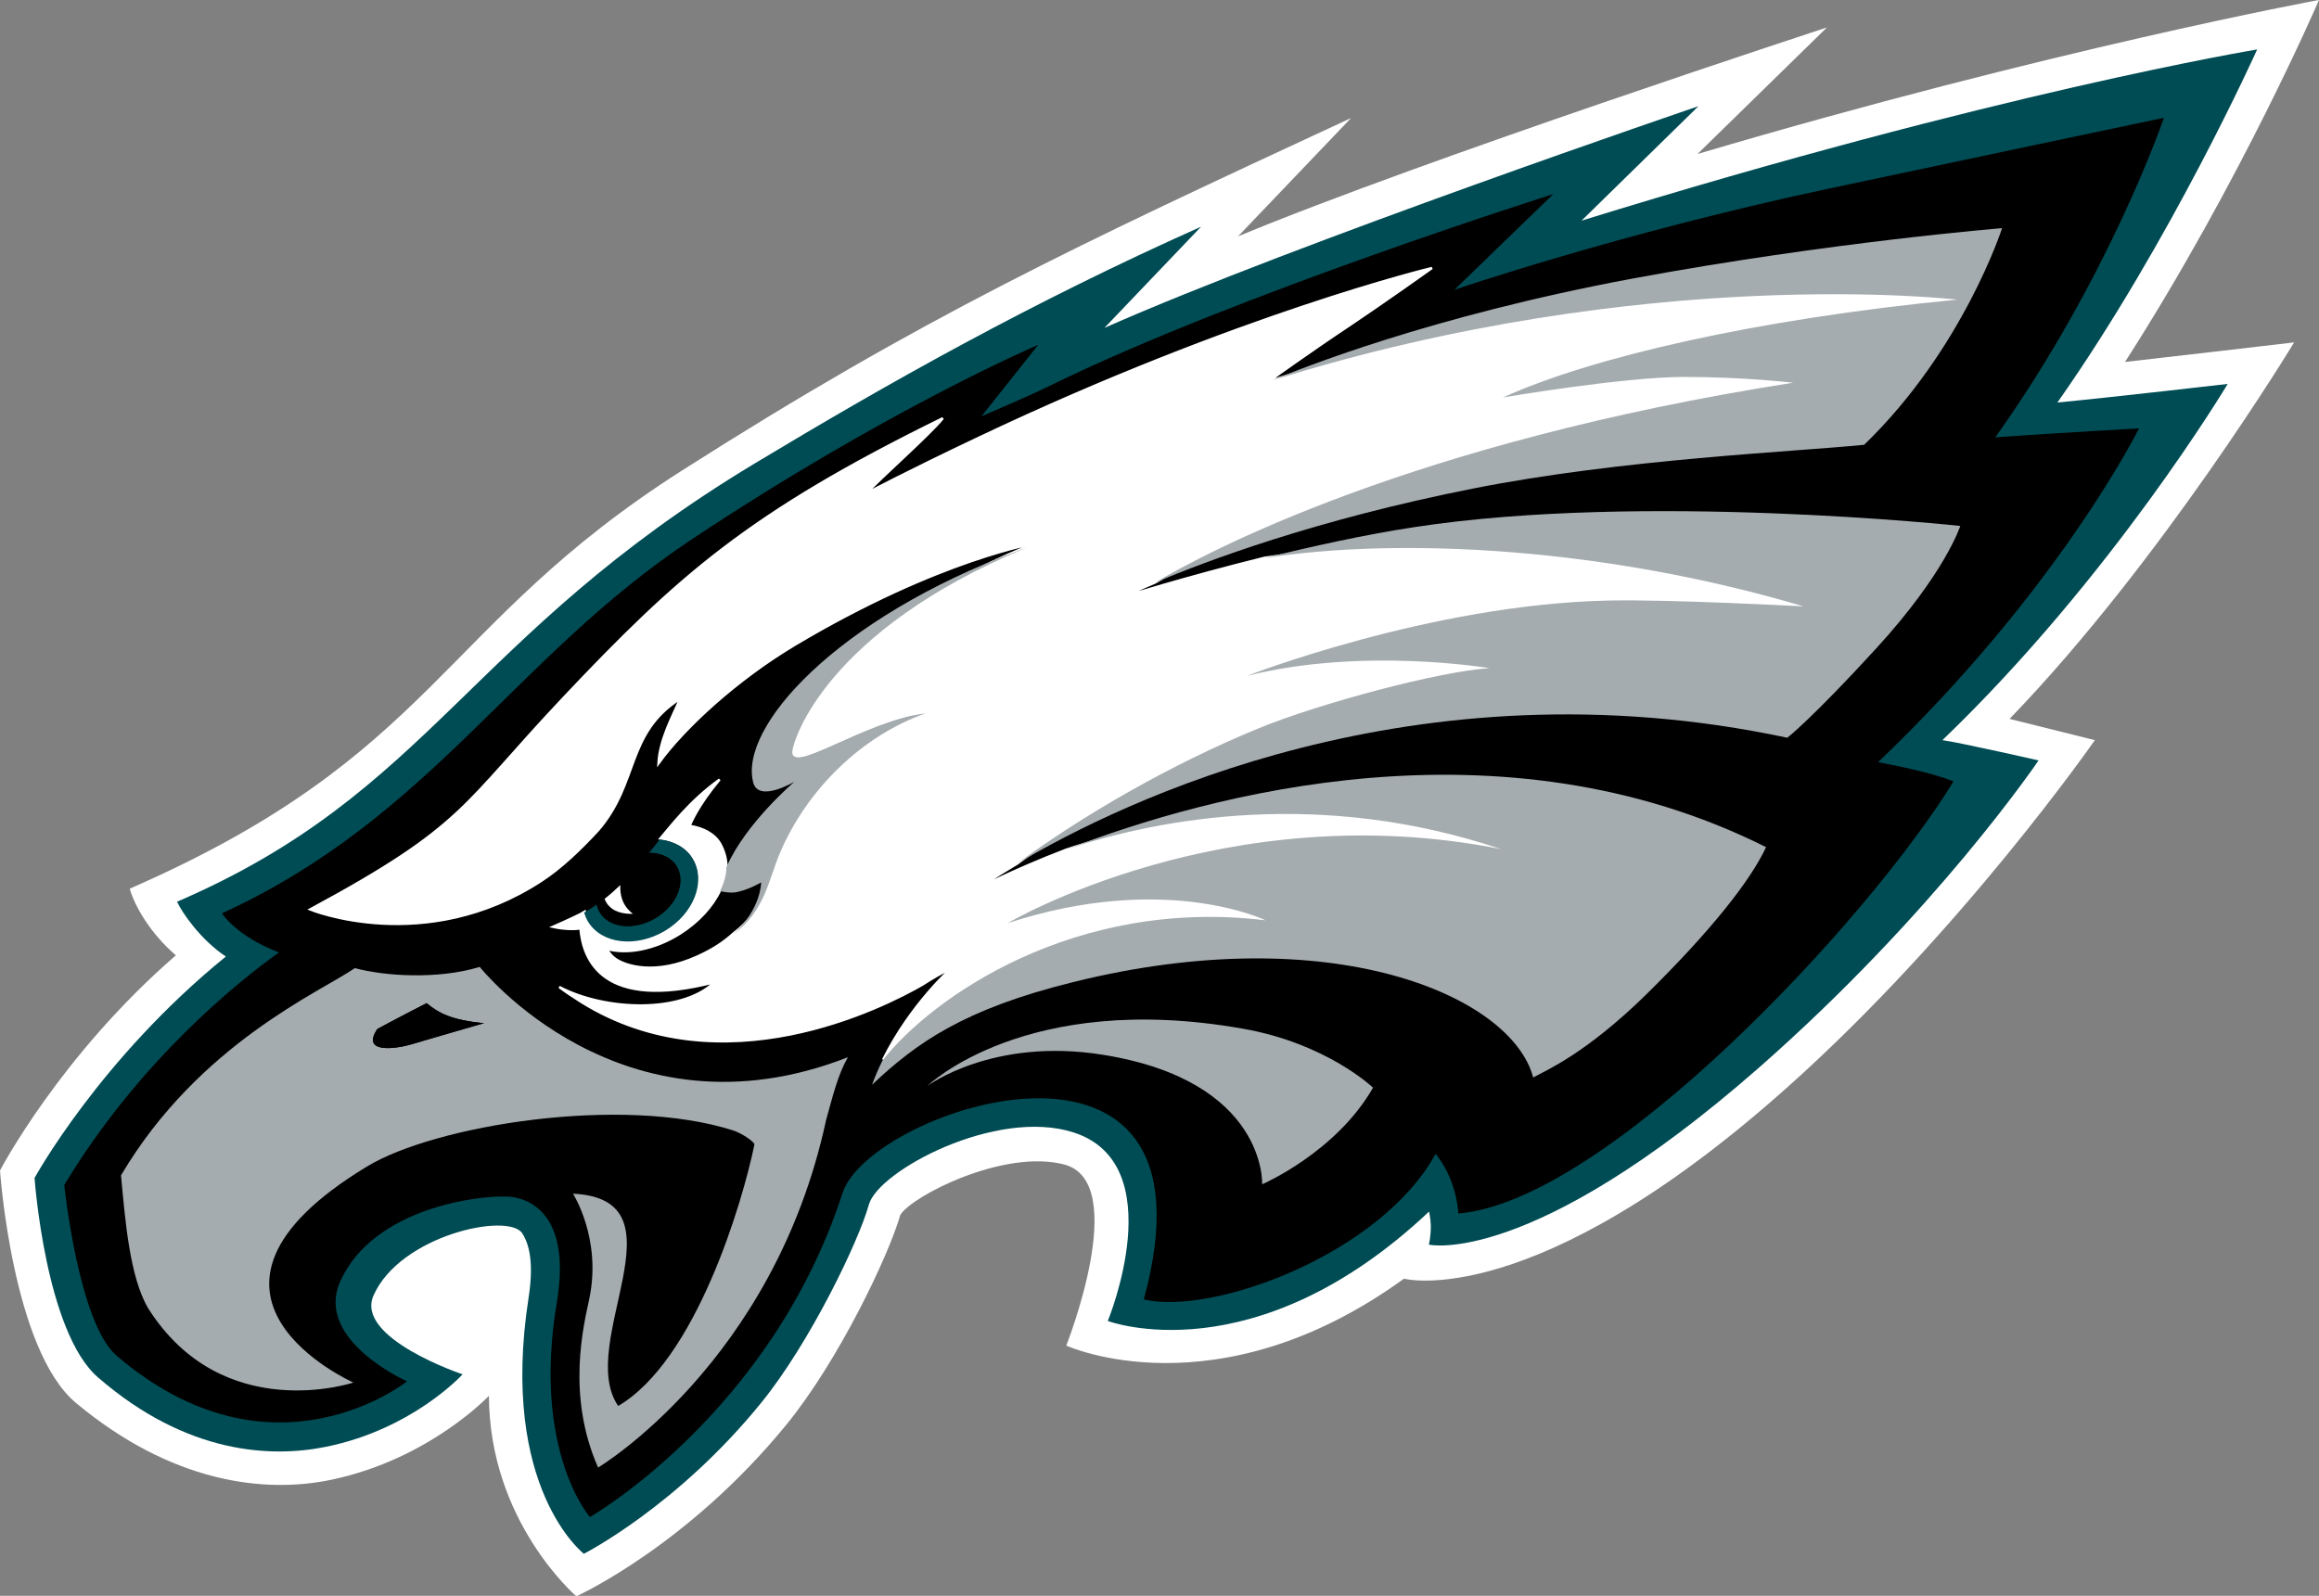 <?xml version="1.0" encoding="utf-8"?>
<!-- Generator: Adobe Illustrator 21.1.0, SVG Export Plug-In . SVG Version: 6.00 Build 0)  -->
<!DOCTYPE svg PUBLIC "-//W3C//DTD SVG 1.1//EN" "http://www.w3.org/Graphics/SVG/1.1/DTD/svg11.dtd">
<svg version="1.1"
	 id="Layer_1" xmlns:cc="http://creativecommons.org/ns#" xmlns:dc="http://purl.org/dc/elements/1.1/" xmlns:rdf="http://www.w3.org/1999/02/22-rdf-syntax-ns#"
	 xmlns="http://www.w3.org/2000/svg" xmlns:xlink="http://www.w3.org/1999/xlink" x="0px" y="0px" width="300px" height="206.5px"
	 viewBox="0 0 300 206.5" style="enable-background:new 0 0 300 206.5;" xml:space="preserve">
<rect x="0" y="0" width="300" height="206.5" fill="#808080" stroke="none"/>
<style type="text/css">
	.st0{fill:#FFFFFF;}
	.st1{fill:#004C54;}
	.st2{fill:#FFFFFF;stroke:#FFFFFF;}
	.st3{fill:#A5ACAF;}
</style>
<g transform="matrix(1.25 0 0 -1.25 -285.85 559.43)">
	<g transform="matrix(.25 0 0 .25 228.68 296.3)">
		<path class="st0" d="M559.3,556.1l-46.8-49c76.7,31.9,243.8,86.5,243.8,86.5l-53.6-52.4C848.9,584.5,960,605,960,605
			s-32.2-74.9-80.3-149.9c9.3,1,70,8.1,70,8.1s-54.7-90.6-117.8-155.9l35.3-8.8c0,0-55.1-79.4-127.7-144.1
			C635,61.2,581.2,75.5,581.2,75.5c-77.6-56.2-139.8-27.7-139.8-27.7s26.9,67.8-0.9,75c-25,6.5-63.1-13.1-67.8-20.9
			C367.8,84.8,347,41.3,325.5,15c-41.2-50.4-86.9-71-86.9-71s-36,30.7-36.2,83c0,0-24.7-26.2-65-34.7c-28.2-6-66.6-1.1-106,31.8
			C5.1,46.1,0,120.3,0,120.3s24.8,47.5,72.8,89.1c-10.6,9.1-17.1,20.5-19.1,27.6C181,292.6,181.1,345.6,282.4,410.2
			C382.1,473.7,444.8,503,559.3,556.1"/>
		<path class="st1" d="M497.2,511.1l-40-41.9c79,35,245.9,91.8,245.9,91.8l-48.4-47.4c171.1,53,279.7,70.9,279.7,70.9
			s-35.5-79.1-82.7-146.2c22.9,2.2,70.5,7.7,70.5,7.7s-47.7-79.9-118.1-147.5c7.8-1.1,39.8-8.4,39.8-8.4s-42.5-63-116.3-127.7
			c-94.3-82.5-136.1-72.8-136.1-72.8s0.9,3.2,0.8,8.2c-0.1,2.8-0.7,5.3-0.7,5.5C519.1,35,458.6,58,458.6,58s26.8,65-14.3,78.1
			c-31.9,10.2-80.7-15.9-84.6-29.9c-4.2-15.2-24.5-57.4-44.6-82.1c-34.8-42.9-73.4-62.5-73.4-62.5s-35.1,27-22.9,105.9
			c2.7,17.2-0.8,23.9-2.6,26.8c-5.8,8.8-50.6-0.8-61.6-25.8c-7.7-17.7,36.9-32.6,36.9-32.6s-20.6-22.7-56.5-30
			c-22.6-4.6-57.6-3.2-94.4,28.7c-21.8,18.8-26.3,82.6-26.3,82.6s26.9,49.2,79.2,91.7c-10.3,6.8-18.2,18.2-20.2,22.7
			C178.7,277,193.2,341.2,312.3,413C367.8,446.4,426.2,479.4,497.2,511.1"/>
		<g>
			<path d="M777.5,289.4c4.2-0.9,21.6-4,31.2-8c-36.2-58.8-144.5-174.1-205-178.9c-0.7,10.1-4.6,18.8-9.4,24.7
				c-22.7-41.5-92.1-67-120.8-60.3c35,128.1-113.4,79.3-124.7,44.1C319.2,19.7,244.2-23.2,244.2-23.2s-24,27.3-13.7,88.8
				c7.6,45.3-21.1,43.9-21.1,43.9c-11.4,0.5-54.8-4.7-68.5-35c-11-24.4,27.6-41.5,27.6-41.5S112.8-11.6,48.3,43.6
				c-15.8,13.5-21.7,70.7-21.7,70.7c31,51.4,71.9,84.2,88.9,96.3c-18,6.9-23.6,16.2-23.6,16.2c86.6,39.7,120.6,105.8,194.4,154.8
				c81.3,54.1,143.5,80.6,143.5,80.6l-23.5-29.6c0,0,19.7,8.4,28.2,12.6c77.4,38,208.5,79.4,208.5,79.4l-40.9-39.6
				c0,0,67.8,23.2,153.2,41.5c45.5,9.7,140.5,29.7,140.5,29.7s-22.3-65.6-69.8-132.3c28.7,2,59.5,3.7,59.5,3.7
				S852.5,361,777.5,289.4"/>
			<path d="M425.2,378.4c-1-0.3-1.9-0.7-2.9-1c0.8,0.3,1.7,0.6,2.6,0.9C425,378.3,425.1,378.4,425.2,378.4"/>
			<path d="M421.8,377.2c0.2,0.1,0.3,0.1,0.5,0.2C422.1,377.3,422,377.3,421.8,377.2"/>
		</g>
		<path class="st2" d="M523.9,223.8c0,0-41.4,20.1-106.8-1.2c0,0,90.1,53.4,204.2,30.7c-74,24.9-140.7,13.1-180-0.2
			c-23.1-8.9-36.8-16.3-36.8-16.3s5.8,4.2,16.6,10.6c26.7,19.7,63.4,40.9,99.7,55.9c25.2,10.4,75.4,23.8,95.8,25
			c0,0-52.5,8.9-100.4-3.2c0,0,75.8,29.6,149.4,31.2c24.6,0.6,81-2.4,81-2.4C665.3,378,581,382.8,523.5,374
			c-32.7-8.1-58.5-16.2-58.5-16.2s4.5,2.3,13.2,6c20.8,12.3,105.9,58.1,264.2,82.8c0,0-20.2,2.4-45,2.4c-25.3,0-75.1-8.5-75.1-8.5
			c36,16.5,104,32.4,188,40.5c0,0-128.4,15.2-283.7-33.5c-1.3-0.6-2.1-0.9-2.1-0.9s16.4,11.9,34.9,24.2
			c13.6,9.1,33.4,23.2,33.4,23.2s-79.7-19.1-187.6-70.3c-30.4-14.4-46.5-23-46.5-23c4.7,5.4,26.3,24.4,31.6,31.1
			c-80.1-39.3-109.3-65.3-156.9-115.7c-42.5-45-40.5-52.9-105-87.7c0,0,47.5-19.5,95.6,11.8c8.3,5.4,16.2,13,23.6,21
			c17,19.7,11.4,40,34,54.5c-3.2-7.5-8.5-17-9-26.8c10.8,14.9,32.3,34.6,56.1,48.9c60.7,36.2,100.9,42.4,100.9,42.4
			c-1.6-0.5-3.1-1.1-4.6-1.6c-82.9-34.5-96.5-79.5-96.9-84.3c-0.9-10.2,30,12.6,55.2,15.7c-26.6-9.4-49.3-32-60.4-58
			c-4.7-11-6.1-23.6-19.2-33.5c-3.7-3.4-8.5-6.7-15-9.6c-17.4-7.9-29.5-3.9-33.6-1.2c-2.5,1.6-4,4.4-4,4.4
			c8.4-2.4,19.9-0.3,30.4,6.3c7.7,4.9,13.5,11.3,16.6,17.9c0,0,0,0,0,0c1.7,3.5,4.8,10.3,0.2,19c-2.4,4.4-7.2,6.8-12.8,7.7
			c0.3,0.9,3.3,8.3,12.4,19.2c-12.4-8.9-20.4-19.6-24.5-24.4c5.8-0.7,10.9-3.4,13.7-8.1c5.6-9.3,0.4-22.6-11.6-29.8
			c-12-7.2-26.2-5.4-31.8,3.9c-0.7,1.2-1.2,2.4-1.6,3.7c-0.6-0.4-1.3-0.7-1.9-1.1c-3.8-1.9-11.3-5.2-11.3-5.2
			c3.6-0.8,8.4-1.2,11.4-0.6c1-13.1,9.2-34.3,55.5-22.3c-13.2-13-45-12.1-64.3-2c2.6-2,5.7-4,9.3-6.3c58-36,124.8-2.1,141.1,7.3
			c4,2.6,8,4.9,12.1,6.9c0,0-16.9-14.9-28.4-38C385.7,191.7,444.7,233.4,523.9,223.8"/>
		<path class="st3" d="M311.8,281c2.2-8.6,17.1,0.3,17.1,0.3s-20.1-17-28.2-35.4c0-1,0-4.7-2.6-9.9c2-0.5,4-0.7,5.7-0.6
			c5.2,0.6,11.3,4.2,11.3,4.2s0.1-10.9-11.5-21.5c13.1,9.8,14.5,22.4,19.2,33.5c11,26.1,33.8,48.7,60.4,58
			c-25.2-3.1-56.1-25.8-55.2-15.7c0.4,4.7,14,49.8,96.9,84.3c-0.9-0.3-2.9-1-3-1.1C345.8,348.8,305.9,303.8,311.8,281"/>
		<path class="st1" d="M280.1,246.2c3.9-6.6,0-16.1-8.8-21.4c-8.8-5.2-19.1-4.2-23.1,2.4c-0.6,1-1,2.1-1.2,3.2
			c-1.7-1.2-3.4-2.3-5.2-3.3c0.4-1.3,0.9-2.5,1.6-3.7c5.6-9.3,19.8-11,31.8-3.9c12,7.1,17.2,20.5,11.6,29.8
			c-2.8,4.7-7.9,7.4-13.7,8.1c-1.3-1.7-2.8-3.6-4.5-5.6C273.6,251.8,277.9,249.9,280.1,246.2"/>
		<path d="M271.4,224.8c8.8,5.2,12.7,14.8,8.8,21.4c-2.2,3.7-6.5,5.6-11.4,5.7c-3.4-4.2-7.4-8.8-12-13.3c-0.2-3.7,0.6-8.4,5.2-11.9
			c0,0-5.2-0.4-8.6,2.1c-1.9,1.4-2.8,3.1-3.1,4.1c-1-0.8-2.1-1.6-3.1-2.4c0.2-1.1,0.6-2.2,1.2-3.2
			C252.3,220.6,262.6,219.6,271.4,224.8"/>
		<path class="st0" d="M253.4,228.7c3.4-2.5,8.6-2.1,8.6-2.1c-4.6,3.5-5.4,8.2-5.2,11.9c-2.1-2-4.2-3.9-6.5-5.7
			C250.6,231.8,251.4,230.2,253.4,228.7"/>
		<g>
			<path class="st3" d="M746.6,353.9c0,0-56.4,3-81,2.4c-73.6-1.6-149.4-31.2-149.4-31.2c47.9,12.1,100.4,3.2,100.4,3.2
				c-20.4-1.2-70.6-14.6-95.8-25c-36.3-14.9-73-36.2-99.7-55.9c42.8,25.4,164.4,85,318.8,52.1c0,0,10.1,7.8,37,37.2
				c28.5,31.2,34.6,50.5,34.6,50.5s-131.1,14.1-226-0.5c-20.5-3.1-42.5-8-62.1-12.8C581,382.8,665.3,378,746.6,353.9"/>
			<path class="st3" d="M444.2,198.3c107.1,26.6,181.6-5.6,190.5-39.5c0,0,0.4,0.2,1.1,0.6c4.3,2.4,21,9.5,46,34.1
				c26.3,25.9,42.8,46.7,49.3,60.7c-109.6,54.9-230.5,21.9-289.8-1c39.3,13.2,106,25.1,180,0.2c-114.1,22.7-204.2-30.7-204.2-30.7
				c65.3,21.4,106.8,1.2,106.8,1.2c-79.2,9.6-138.3-32.1-158.6-58.1c-1.6-3.2-3-6.5-4.3-10C379.3,173.1,398.9,187.1,444.2,198.3"/>
			<path class="st3" d="M810.2,480.9c-84-8.1-151.9-24.1-188-40.5c0,0,49.8,8.5,75.1,8.5c24.8,0,45-2.4,45-2.4
				c-158.3-24.7-243.5-70.5-264.2-82.8c21,8.9,66.6,26.1,131.8,39c61.5,12.2,133,15.2,161.8,18.1c41,39.6,57.1,89.7,57.1,89.7
				s-71.5-5.8-152.6-20.8C591.9,474,537.4,452,526.5,447.4C681.9,496.1,810.2,480.9,810.2,480.9"/>
			<path class="st3" d="M383.9,155.3c0,0,27,20.3,72.8,12.9c67.8-10.9,65.8-53.6,65.8-53.6s30.5,13.1,45.9,40
				c0,0-19.1,18.3-53.8,24.4C424.5,195,383.9,155.3,383.9,155.3"/>
			<path class="st3" d="M170.5,172.6c-6.7-2-21.2-4-14.3,6.3c0,0,8.7,4.7,20.4,10.7c5-4.1,10.2-7,23.8-8.3
				C200.4,181.4,175.9,174.3,170.5,172.6L170.5,172.6z M198.6,204.6c-17.4-5.3-39.5-3.8-51.7-0.5c-14-9.7-64.6-31.3-96.8-85.8
				c1.7-18.5,3.6-42.1,11.2-55c30.9-48.9,85-30.8,85-30.8s-82.1,36.4,5.7,89.5c28,17,105.5,29.7,151.8,14.8c3.9-1.4,8.8-4.9,8.5-5.8
				c-4.8-23.5-24.2-89.4-56.4-108.2c-17.8,26,29.2,85.6-18.7,87.9c0,0,11.9-18.5,6.8-43.3c-2.3-10.9-9.7-40,3.6-70.1
				c0,0,72.8,43.5,94.4,144c2.8,9.9,4.7,18.3,9,25.9C257.3,130.5,198.6,204.6,198.6,204.6"/>
		</g>
		<path d="M156.2,178.9c-6.9-10.3,7.6-8.3,14.3-6.3c5.4,1.6,29.9,8.7,29.9,8.7c-13.6,1.3-18.8,4.2-23.8,8.3
			C164.9,183.6,156.2,178.9,156.2,178.9"/>
	</g>
</g>
</svg>
